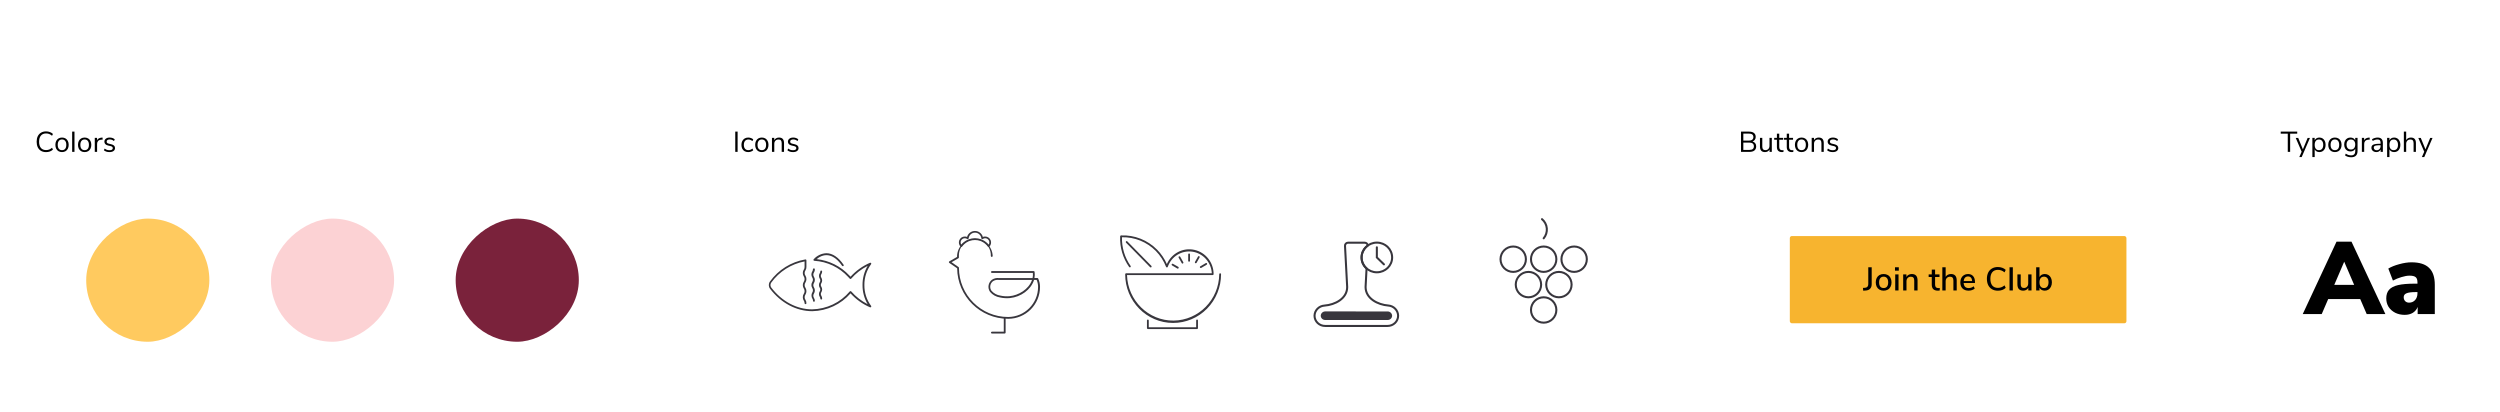 <svg width="2436" height="401" viewBox="0 0 2436 401" fill="none" xmlns="http://www.w3.org/2000/svg">
<path d="M44.864 148.224C42.997 148.224 41.373 147.823 39.992 147.02C38.611 146.199 37.547 145.032 36.8 143.52C36.072 141.989 35.708 140.188 35.708 138.116C35.708 136.044 36.072 134.252 36.8 132.74C37.547 131.228 38.611 130.071 39.992 129.268C41.373 128.447 42.997 128.036 44.864 128.036C46.227 128.036 47.477 128.251 48.616 128.68C49.755 129.091 50.744 129.707 51.584 130.528L50.716 132.292C49.764 131.489 48.831 130.911 47.916 130.556C47.001 130.201 45.993 130.024 44.892 130.024C42.727 130.024 41.047 130.733 39.852 132.152C38.676 133.552 38.088 135.54 38.088 138.116C38.088 140.711 38.676 142.717 39.852 144.136C41.047 145.536 42.727 146.236 44.892 146.236C45.993 146.236 47.001 146.059 47.916 145.704C48.831 145.349 49.764 144.771 50.716 143.968L51.584 145.732C50.744 146.553 49.755 147.179 48.616 147.608C47.477 148.019 46.227 148.224 44.864 148.224ZM60.432 148.196C59.144 148.196 58.005 147.907 57.016 147.328C56.045 146.749 55.289 145.928 54.748 144.864C54.225 143.781 53.964 142.531 53.964 141.112C53.964 139.693 54.225 138.452 54.748 137.388C55.289 136.305 56.045 135.475 57.016 134.896C58.005 134.317 59.144 134.028 60.432 134.028C61.72 134.028 62.858 134.317 63.848 134.896C64.837 135.475 65.593 136.305 66.116 137.388C66.657 138.452 66.928 139.693 66.928 141.112C66.928 142.531 66.657 143.781 66.116 144.864C65.593 145.928 64.837 146.749 63.848 147.328C62.858 147.907 61.72 148.196 60.432 148.196ZM60.432 146.32C61.776 146.32 62.802 145.881 63.512 145.004C64.24 144.108 64.604 142.811 64.604 141.112C64.604 139.451 64.24 138.172 63.512 137.276C62.784 136.361 61.757 135.904 60.432 135.904C59.106 135.904 58.08 136.361 57.352 137.276C56.624 138.172 56.26 139.451 56.26 141.112C56.26 142.792 56.614 144.08 57.324 144.976C58.052 145.872 59.088 146.32 60.432 146.32ZM70.307 148V128.26H72.575V148H70.307ZM82.471 148.196C81.183 148.196 80.044 147.907 79.055 147.328C78.084 146.749 77.328 145.928 76.787 144.864C76.264 143.781 76.003 142.531 76.003 141.112C76.003 139.693 76.264 138.452 76.787 137.388C77.328 136.305 78.084 135.475 79.055 134.896C80.044 134.317 81.183 134.028 82.471 134.028C83.759 134.028 84.897 134.317 85.887 134.896C86.876 135.475 87.632 136.305 88.155 137.388C88.696 138.452 88.967 139.693 88.967 141.112C88.967 142.531 88.696 143.781 88.155 144.864C87.632 145.928 86.876 146.749 85.887 147.328C84.897 147.907 83.759 148.196 82.471 148.196ZM82.471 146.32C83.815 146.32 84.841 145.881 85.551 145.004C86.279 144.108 86.643 142.811 86.643 141.112C86.643 139.451 86.279 138.172 85.551 137.276C84.823 136.361 83.796 135.904 82.471 135.904C81.145 135.904 80.119 136.361 79.391 137.276C78.663 138.172 78.299 139.451 78.299 141.112C78.299 142.792 78.653 144.08 79.363 144.976C80.091 145.872 81.127 146.32 82.471 146.32ZM100.074 135.988L98.59 136.128C97.19 136.259 96.173 136.697 95.538 137.444C94.922 138.191 94.614 139.115 94.614 140.216V148H92.346V134.364H94.558V136.744C95.323 135.157 96.826 134.271 99.066 134.084L99.878 134.028L100.074 135.988ZM106.7 148.196C104.404 148.196 102.584 147.608 101.24 146.432L101.996 144.752C102.724 145.331 103.462 145.751 104.208 146.012C104.974 146.255 105.832 146.376 106.784 146.376C107.792 146.376 108.558 146.208 109.08 145.872C109.622 145.517 109.892 145.013 109.892 144.36C109.892 143.819 109.715 143.389 109.36 143.072C109.006 142.755 108.418 142.503 107.596 142.316L105.3 141.784C104.143 141.523 103.256 141.075 102.64 140.44C102.024 139.805 101.716 139.021 101.716 138.088C101.716 136.875 102.192 135.895 103.144 135.148C104.096 134.401 105.366 134.028 106.952 134.028C107.904 134.028 108.81 134.187 109.668 134.504C110.527 134.803 111.246 135.241 111.824 135.82L111.068 137.472C109.818 136.408 108.446 135.876 106.952 135.876C106 135.876 105.254 136.063 104.712 136.436C104.19 136.791 103.928 137.295 103.928 137.948C103.928 138.489 104.087 138.928 104.404 139.264C104.74 139.581 105.272 139.824 106 139.992L108.324 140.552C109.594 140.851 110.536 141.308 111.152 141.924C111.768 142.521 112.076 143.305 112.076 144.276C112.076 145.471 111.591 146.423 110.62 147.132C109.668 147.841 108.362 148.196 106.7 148.196Z" fill="black"/>
<path d="M716.436 148V128.26H718.732V148H716.436ZM729.032 148.196C727.688 148.196 726.521 147.907 725.532 147.328C724.543 146.749 723.777 145.937 723.236 144.892C722.713 143.828 722.452 142.587 722.452 141.168C722.452 139.749 722.723 138.508 723.264 137.444C723.824 136.361 724.599 135.521 725.588 134.924C726.596 134.327 727.772 134.028 729.116 134.028C730.031 134.028 730.927 134.196 731.804 134.532C732.681 134.849 733.391 135.279 733.932 135.82L733.176 137.5C731.888 136.455 730.581 135.932 729.256 135.932C727.856 135.932 726.764 136.389 725.98 137.304C725.196 138.219 724.804 139.507 724.804 141.168C724.804 142.811 725.196 144.08 725.98 144.976C726.764 145.872 727.856 146.32 729.256 146.32C730.581 146.32 731.888 145.797 733.176 144.752L733.932 146.432C733.353 146.973 732.625 147.403 731.748 147.72C730.871 148.037 729.965 148.196 729.032 148.196ZM742.319 148.196C741.031 148.196 739.892 147.907 738.903 147.328C737.932 146.749 737.176 145.928 736.635 144.864C736.112 143.781 735.851 142.531 735.851 141.112C735.851 139.693 736.112 138.452 736.635 137.388C737.176 136.305 737.932 135.475 738.903 134.896C739.892 134.317 741.031 134.028 742.319 134.028C743.607 134.028 744.745 134.317 745.735 134.896C746.724 135.475 747.48 136.305 748.003 137.388C748.544 138.452 748.815 139.693 748.815 141.112C748.815 142.531 748.544 143.781 748.003 144.864C747.48 145.928 746.724 146.749 745.735 147.328C744.745 147.907 743.607 148.196 742.319 148.196ZM742.319 146.32C743.663 146.32 744.689 145.881 745.399 145.004C746.127 144.108 746.491 142.811 746.491 141.112C746.491 139.451 746.127 138.172 745.399 137.276C744.671 136.361 743.644 135.904 742.319 135.904C740.993 135.904 739.967 136.361 739.239 137.276C738.511 138.172 738.147 139.451 738.147 141.112C738.147 142.792 738.501 144.08 739.211 144.976C739.939 145.872 740.975 146.32 742.319 146.32ZM759.054 134.028C762.32 134.028 763.954 135.829 763.954 139.432V148H761.686V139.572C761.686 138.303 761.434 137.379 760.93 136.8C760.444 136.221 759.66 135.932 758.578 135.932C757.327 135.932 756.328 136.315 755.582 137.08C754.835 137.845 754.462 138.881 754.462 140.188V148H752.194V134.364H754.434V136.604C754.882 135.764 755.507 135.129 756.31 134.7C757.112 134.252 758.027 134.028 759.054 134.028ZM772.728 148.196C770.432 148.196 768.612 147.608 767.268 146.432L768.024 144.752C768.752 145.331 769.489 145.751 770.236 146.012C771.001 146.255 771.86 146.376 772.812 146.376C773.82 146.376 774.585 146.208 775.108 145.872C775.649 145.517 775.92 145.013 775.92 144.36C775.92 143.819 775.742 143.389 775.388 143.072C775.033 142.755 774.445 142.503 773.624 142.316L771.328 141.784C770.17 141.523 769.284 141.075 768.668 140.44C768.052 139.805 767.744 139.021 767.744 138.088C767.744 136.875 768.22 135.895 769.172 135.148C770.124 134.401 771.393 134.028 772.98 134.028C773.932 134.028 774.837 134.187 775.696 134.504C776.554 134.803 777.273 135.241 777.852 135.82L777.096 137.472C775.845 136.408 774.473 135.876 772.98 135.876C772.028 135.876 771.281 136.063 770.74 136.436C770.217 136.791 769.956 137.295 769.956 137.948C769.956 138.489 770.114 138.928 770.432 139.264C770.768 139.581 771.3 139.824 772.028 139.992L774.352 140.552C775.621 140.851 776.564 141.308 777.18 141.924C777.796 142.521 778.104 143.305 778.104 144.276C778.104 145.471 777.618 146.423 776.648 147.132C775.696 147.841 774.389 148.196 772.728 148.196Z" fill="black"/>
<path d="M1707.64 137.864C1708.77 138.163 1709.65 138.723 1710.27 139.544C1710.9 140.365 1711.22 141.392 1711.22 142.624C1711.22 144.36 1710.65 145.695 1709.51 146.628C1708.37 147.543 1706.76 148 1704.67 148H1696.44V128.26H1704.36C1706.39 128.26 1707.97 128.708 1709.09 129.604C1710.21 130.5 1710.77 131.769 1710.77 133.412C1710.77 134.476 1710.49 135.391 1709.93 136.156C1709.39 136.921 1708.63 137.491 1707.64 137.864ZM1698.7 137.024H1704.02C1705.5 137.024 1706.61 136.725 1707.36 136.128C1708.12 135.531 1708.5 134.663 1708.5 133.524C1708.5 131.284 1707.01 130.164 1704.02 130.164H1698.7V137.024ZM1704.44 146.096C1705.99 146.096 1707.13 145.816 1707.86 145.256C1708.61 144.677 1708.98 143.781 1708.98 142.568C1708.98 140.141 1707.47 138.928 1704.44 138.928H1698.7V146.096H1704.44ZM1726.45 134.364V148H1724.24V145.676C1723.81 146.497 1723.2 147.123 1722.42 147.552C1721.65 147.981 1720.78 148.196 1719.81 148.196C1718.19 148.196 1716.96 147.748 1716.14 146.852C1715.32 145.937 1714.91 144.593 1714.91 142.82V134.364H1717.18V142.764C1717.18 143.977 1717.42 144.873 1717.91 145.452C1718.39 146.012 1719.16 146.292 1720.2 146.292C1721.4 146.292 1722.36 145.909 1723.09 145.144C1723.82 144.36 1724.18 143.333 1724.18 142.064V134.364H1726.45ZM1736.65 146.376C1737.07 146.376 1737.48 146.348 1737.89 146.292L1737.77 148.084C1737.35 148.159 1736.88 148.196 1736.37 148.196C1734.73 148.196 1733.49 147.767 1732.65 146.908C1731.83 146.049 1731.42 144.855 1731.42 143.324V136.156H1728.76V134.364H1731.42V130.22H1733.69V134.364H1737.55V136.156H1733.69V143.156C1733.69 145.303 1734.68 146.376 1736.65 146.376ZM1746.25 146.376C1746.66 146.376 1747.07 146.348 1747.48 146.292L1747.37 148.084C1746.94 148.159 1746.48 148.196 1745.97 148.196C1744.33 148.196 1743.09 147.767 1742.25 146.908C1741.43 146.049 1741.02 144.855 1741.02 143.324V136.156H1738.36V134.364H1741.02V130.22H1743.28V134.364H1747.15V136.156H1743.28V143.156C1743.28 145.303 1744.27 146.376 1746.25 146.376ZM1755.43 148.196C1754.14 148.196 1753.01 147.907 1752.02 147.328C1751.05 146.749 1750.29 145.928 1749.75 144.864C1749.23 143.781 1748.96 142.531 1748.96 141.112C1748.96 139.693 1749.23 138.452 1749.75 137.388C1750.29 136.305 1751.05 135.475 1752.02 134.896C1753.01 134.317 1754.14 134.028 1755.43 134.028C1756.72 134.028 1757.86 134.317 1758.85 134.896C1759.84 135.475 1760.59 136.305 1761.12 137.388C1761.66 138.452 1761.93 139.693 1761.93 141.112C1761.93 142.531 1761.66 143.781 1761.12 144.864C1760.59 145.928 1759.84 146.749 1758.85 147.328C1757.86 147.907 1756.72 148.196 1755.43 148.196ZM1755.43 146.32C1756.78 146.32 1757.8 145.881 1758.51 145.004C1759.24 144.108 1759.6 142.811 1759.6 141.112C1759.6 139.451 1759.24 138.172 1758.51 137.276C1757.78 136.361 1756.76 135.904 1755.43 135.904C1754.11 135.904 1753.08 136.361 1752.35 137.276C1751.62 138.172 1751.26 139.451 1751.26 141.112C1751.26 142.792 1751.61 144.08 1752.32 144.976C1753.05 145.872 1754.09 146.32 1755.43 146.32ZM1772.17 134.028C1775.43 134.028 1777.07 135.829 1777.07 139.432V148H1774.8V139.572C1774.8 138.303 1774.55 137.379 1774.04 136.8C1773.56 136.221 1772.77 135.932 1771.69 135.932C1770.44 135.932 1769.44 136.315 1768.7 137.08C1767.95 137.845 1767.58 138.881 1767.58 140.188V148H1765.31V134.364H1767.55V136.604C1768 135.764 1768.62 135.129 1769.42 134.7C1770.23 134.252 1771.14 134.028 1772.17 134.028ZM1785.84 148.196C1783.55 148.196 1781.73 147.608 1780.38 146.432L1781.14 144.752C1781.87 145.331 1782.6 145.751 1783.35 146.012C1784.11 146.255 1784.97 146.376 1785.93 146.376C1786.93 146.376 1787.7 146.208 1788.22 145.872C1788.76 145.517 1789.03 145.013 1789.03 144.36C1789.03 143.819 1788.86 143.389 1788.5 143.072C1788.15 142.755 1787.56 142.503 1786.74 142.316L1784.44 141.784C1783.28 141.523 1782.4 141.075 1781.78 140.44C1781.17 139.805 1780.86 139.021 1780.86 138.088C1780.86 136.875 1781.33 135.895 1782.29 135.148C1783.24 134.401 1784.51 134.028 1786.09 134.028C1787.05 134.028 1787.95 134.187 1788.81 134.504C1789.67 134.803 1790.39 135.241 1790.97 135.82L1790.21 137.472C1788.96 136.408 1787.59 135.876 1786.09 135.876C1785.14 135.876 1784.39 136.063 1783.85 136.436C1783.33 136.791 1783.07 137.295 1783.07 137.948C1783.07 138.489 1783.23 138.928 1783.55 139.264C1783.88 139.581 1784.41 139.824 1785.14 139.992L1787.47 140.552C1788.73 140.851 1789.68 141.308 1790.29 141.924C1790.91 142.521 1791.22 143.305 1791.22 144.276C1791.22 145.471 1790.73 146.423 1789.76 147.132C1788.81 147.841 1787.5 148.196 1785.84 148.196Z" fill="black"/>
<path d="M2229.2 148V130.22H2222.34V128.26H2238.41V130.22H2231.52V148H2229.2ZM2248.56 134.392H2250.82L2242.76 153.04H2240.44L2242.73 147.832L2236.96 134.392H2239.37L2243.94 145.536L2248.56 134.392ZM2260.03 134.028C2261.22 134.028 2262.28 134.327 2263.19 134.924C2264.11 135.521 2264.81 136.361 2265.32 137.444C2265.82 138.508 2266.07 139.749 2266.07 141.168C2266.07 142.587 2265.82 143.828 2265.32 144.892C2264.81 145.937 2264.11 146.749 2263.19 147.328C2262.29 147.907 2261.24 148.196 2260.03 148.196C2258.96 148.196 2258.03 147.963 2257.23 147.496C2256.44 147.029 2255.85 146.367 2255.43 145.508V153.04H2253.17V134.364H2255.43V136.716C2255.85 135.857 2256.44 135.195 2257.23 134.728C2258.03 134.261 2258.96 134.028 2260.03 134.028ZM2259.58 146.32C2260.9 146.32 2261.93 145.872 2262.66 144.976C2263.39 144.08 2263.75 142.811 2263.75 141.168C2263.75 139.525 2263.39 138.247 2262.66 137.332C2261.93 136.399 2260.9 135.932 2259.58 135.932C2258.25 135.932 2257.23 136.38 2256.5 137.276C2255.79 138.172 2255.43 139.451 2255.43 141.112C2255.43 142.773 2255.79 144.061 2256.5 144.976C2257.23 145.872 2258.25 146.32 2259.58 146.32ZM2275.12 148.196C2273.83 148.196 2272.69 147.907 2271.7 147.328C2270.73 146.749 2269.98 145.928 2269.44 144.864C2268.91 143.781 2268.65 142.531 2268.65 141.112C2268.65 139.693 2268.91 138.452 2269.44 137.388C2269.98 136.305 2270.73 135.475 2271.7 134.896C2272.69 134.317 2273.83 134.028 2275.12 134.028C2276.41 134.028 2277.55 134.317 2278.54 134.896C2279.52 135.475 2280.28 136.305 2280.8 137.388C2281.34 138.452 2281.62 139.693 2281.62 141.112C2281.62 142.531 2281.34 143.781 2280.8 144.864C2280.28 145.928 2279.52 146.749 2278.54 147.328C2277.55 147.907 2276.41 148.196 2275.12 148.196ZM2275.12 146.32C2276.46 146.32 2277.49 145.881 2278.2 145.004C2278.93 144.108 2279.29 142.811 2279.29 141.112C2279.29 139.451 2278.93 138.172 2278.2 137.276C2277.47 136.361 2276.44 135.904 2275.12 135.904C2273.79 135.904 2272.77 136.361 2272.04 137.276C2271.31 138.172 2270.95 139.451 2270.95 141.112C2270.95 142.792 2271.3 144.08 2272.01 144.976C2272.74 145.872 2273.78 146.32 2275.12 146.32ZM2297.2 134.364V147.076C2297.2 149.111 2296.68 150.641 2295.63 151.668C2294.59 152.713 2293.04 153.236 2290.99 153.236C2288.6 153.236 2286.59 152.62 2284.97 151.388L2285.72 149.708C2286.64 150.305 2287.5 150.735 2288.3 150.996C2289.1 151.257 2290 151.388 2290.99 151.388C2292.29 151.388 2293.28 151.033 2293.95 150.324C2294.63 149.633 2294.96 148.616 2294.96 147.272V144.864C2294.57 145.741 2293.96 146.413 2293.14 146.88C2292.34 147.347 2291.39 147.58 2290.29 147.58C2289.09 147.58 2288.03 147.3 2287.09 146.74C2286.18 146.18 2285.46 145.387 2284.94 144.36C2284.43 143.333 2284.18 142.148 2284.18 140.804C2284.18 139.46 2284.43 138.275 2284.94 137.248C2285.46 136.221 2286.18 135.428 2287.09 134.868C2288.03 134.308 2289.09 134.028 2290.29 134.028C2291.37 134.028 2292.31 134.261 2293.11 134.728C2293.92 135.195 2294.52 135.857 2294.93 136.716V134.364H2297.2ZM2290.73 145.704C2292.04 145.704 2293.07 145.275 2293.81 144.416C2294.56 143.539 2294.93 142.335 2294.93 140.804C2294.93 139.292 2294.56 138.107 2293.81 137.248C2293.09 136.371 2292.06 135.932 2290.73 135.932C2289.41 135.932 2288.36 136.371 2287.6 137.248C2286.85 138.107 2286.48 139.292 2286.48 140.804C2286.48 142.335 2286.85 143.539 2287.6 144.416C2288.36 145.275 2289.41 145.704 2290.73 145.704ZM2309.13 135.988L2307.64 136.128C2306.24 136.259 2305.23 136.697 2304.59 137.444C2303.98 138.191 2303.67 139.115 2303.67 140.216V148H2301.4V134.364H2303.61V136.744C2304.38 135.157 2305.88 134.271 2308.12 134.084L2308.93 134.028L2309.13 135.988ZM2316.71 134.028C2318.44 134.028 2319.73 134.476 2320.57 135.372C2321.43 136.249 2321.86 137.593 2321.86 139.404V148H2319.65V145.676C2319.29 146.479 2318.75 147.104 2318.02 147.552C2317.29 147.981 2316.45 148.196 2315.5 148.196C2314.63 148.196 2313.81 148.019 2313.07 147.664C2312.34 147.309 2311.76 146.815 2311.33 146.18C2310.9 145.545 2310.69 144.845 2310.69 144.08C2310.69 143.053 2310.95 142.26 2311.47 141.7C2311.99 141.121 2312.85 140.711 2314.05 140.468C2315.24 140.207 2316.9 140.076 2319.03 140.076H2319.65V139.152C2319.65 138.013 2319.41 137.192 2318.95 136.688C2318.48 136.165 2317.72 135.904 2316.68 135.904C2315.11 135.904 2313.55 136.389 2312 137.36L2311.25 135.708C2311.96 135.204 2312.81 134.803 2313.79 134.504C2314.8 134.187 2315.77 134.028 2316.71 134.028ZM2315.81 146.404C2316.93 146.404 2317.85 146.031 2318.55 145.284C2319.28 144.519 2319.65 143.539 2319.65 142.344V141.532H2319.14C2317.5 141.532 2316.25 141.607 2315.39 141.756C2314.53 141.887 2313.92 142.12 2313.54 142.456C2313.19 142.773 2313.01 143.249 2313.01 143.884C2313.01 144.612 2313.27 145.219 2313.79 145.704C2314.34 146.171 2315.01 146.404 2315.81 146.404ZM2332.87 134.028C2334.06 134.028 2335.12 134.327 2336.03 134.924C2336.95 135.521 2337.66 136.361 2338.16 137.444C2338.67 138.508 2338.92 139.749 2338.92 141.168C2338.92 142.587 2338.67 143.828 2338.16 144.892C2337.66 145.937 2336.95 146.749 2336.03 147.328C2335.14 147.907 2334.08 148.196 2332.87 148.196C2331.81 148.196 2330.87 147.963 2330.07 147.496C2329.29 147.029 2328.69 146.367 2328.28 145.508V153.04H2326.01V134.364H2328.28V136.716C2328.69 135.857 2329.29 135.195 2330.07 134.728C2330.87 134.261 2331.81 134.028 2332.87 134.028ZM2332.42 146.32C2333.75 146.32 2334.77 145.872 2335.5 144.976C2336.23 144.08 2336.59 142.811 2336.59 141.168C2336.59 139.525 2336.23 138.247 2335.5 137.332C2334.77 136.399 2333.75 135.932 2332.42 135.932C2331.1 135.932 2330.07 136.38 2329.34 137.276C2328.63 138.172 2328.28 139.451 2328.28 141.112C2328.28 142.773 2328.63 144.061 2329.34 144.976C2330.07 145.872 2331.1 146.32 2332.42 146.32ZM2349.17 134.028C2352.43 134.028 2354.07 135.829 2354.07 139.432V148H2351.8V139.572C2351.8 138.303 2351.55 137.379 2351.04 136.8C2350.56 136.221 2349.77 135.932 2348.69 135.932C2347.44 135.932 2346.44 136.315 2345.7 137.08C2344.95 137.845 2344.58 138.881 2344.58 140.188V148H2342.31V128.26H2344.58V136.548C2345.02 135.727 2345.64 135.101 2346.42 134.672C2347.23 134.243 2348.14 134.028 2349.17 134.028ZM2367.99 134.392H2370.26L2362.2 153.04H2359.87L2362.17 147.832L2356.4 134.392H2358.81L2363.37 145.536L2367.99 134.392Z" fill="black"/>
<g filter="url(#filter0_d)">
<rect x="24" y="173" width="600" height="200" fill="white"/>
</g>
<g filter="url(#filter1_d)">
<rect x="704" y="173" width="900" height="200" fill="white"/>
</g>
<g filter="url(#filter2_d)">
<rect x="2212" y="173" width="200" height="200" fill="white"/>
</g>
<g filter="url(#filter3_d)">
<rect x="1684" y="173" width="448" height="200" fill="white"/>
</g>
<rect x="264" y="333" width="120" height="120" rx="60" transform="rotate(-90 264 333)" fill="#FCD2D4"/>
<rect x="84" y="333" width="120" height="120" rx="60" transform="rotate(-90 84 333)" fill="#FFCA5F"/>
<rect x="444" y="333" width="120" height="120" rx="60" transform="rotate(-90 444 333)" fill="#7A223B"/>
<path d="M2306.1 306L2299.8 291.4H2268.6L2262.3 306H2243.8L2276.7 235.5H2291.3L2324.3 306H2306.1ZM2274.5 277.6H2293.9L2284.2 255L2274.5 277.6ZM2349.77 255.6C2357.51 255.6 2363.21 257.4 2366.87 261C2370.61 264.533 2372.47 270.067 2372.47 277.6V306H2355.77V299.1C2354.84 301.5 2353.27 303.4 2351.07 304.8C2348.87 306.133 2346.24 306.8 2343.17 306.8C2339.77 306.8 2336.71 306.133 2333.97 304.8C2331.24 303.4 2329.07 301.5 2327.47 299.1C2325.94 296.633 2325.17 293.867 2325.17 290.8C2325.17 287.267 2326.07 284.467 2327.87 282.4C2329.74 280.267 2332.67 278.733 2336.67 277.8C2340.67 276.867 2346.07 276.4 2352.87 276.4H2355.57V275.2C2355.57 272.733 2355.01 271.033 2353.87 270.1C2352.74 269.1 2350.74 268.6 2347.87 268.6C2345.61 268.6 2342.97 269.067 2339.97 270C2337.04 270.867 2334.27 272 2331.67 273.4L2327.17 261.7C2330.04 259.967 2333.61 258.533 2337.87 257.4C2342.21 256.2 2346.17 255.6 2349.77 255.6ZM2347.37 294.9C2349.77 294.9 2351.74 294.067 2353.27 292.4C2354.81 290.667 2355.57 288.467 2355.57 285.8V284.6H2353.97C2349.71 284.6 2346.67 285 2344.87 285.8C2343.07 286.533 2342.17 287.8 2342.17 289.6C2342.17 291.133 2342.64 292.4 2343.57 293.4C2344.57 294.4 2345.84 294.9 2347.37 294.9Z" fill="black"/>
<path fill-rule="evenodd" clip-rule="evenodd" d="M1504.16 314.409C1510.99 314.409 1516.52 308.872 1516.52 302.042C1516.52 295.212 1510.99 289.676 1504.16 289.676C1497.33 289.676 1491.79 295.212 1491.79 302.042C1491.79 308.872 1497.33 314.409 1504.16 314.409Z" stroke="#38363D" stroke-width="2" stroke-linecap="round" stroke-linejoin="round"/>
<path fill-rule="evenodd" clip-rule="evenodd" d="M1519 289.675C1525.83 289.675 1531.36 284.139 1531.36 277.309C1531.36 270.479 1525.83 264.942 1519 264.942C1512.17 264.942 1506.63 270.479 1506.63 277.309C1506.63 284.139 1512.17 289.675 1519 289.675Z" stroke="#38363D" stroke-width="2" stroke-linecap="round" stroke-linejoin="round"/>
<path fill-rule="evenodd" clip-rule="evenodd" d="M1504.16 264.942C1510.99 264.942 1516.52 259.405 1516.52 252.575C1516.52 245.745 1510.99 240.209 1504.16 240.209C1497.33 240.209 1491.79 245.745 1491.79 252.575C1491.79 259.405 1497.33 264.942 1504.16 264.942Z" stroke="#38363D" stroke-width="2" stroke-linecap="round" stroke-linejoin="round"/>
<path fill-rule="evenodd" clip-rule="evenodd" d="M1533.84 264.942C1540.67 264.942 1546.2 259.405 1546.2 252.575C1546.2 245.745 1540.67 240.209 1533.84 240.209C1527.01 240.209 1521.47 245.745 1521.47 252.575C1521.47 259.405 1527.01 264.942 1533.84 264.942Z" stroke="#38363D" stroke-width="2" stroke-linecap="round" stroke-linejoin="round"/>
<path fill-rule="evenodd" clip-rule="evenodd" d="M1474.48 264.942C1481.31 264.942 1486.84 259.405 1486.84 252.575C1486.84 245.745 1481.31 240.209 1474.48 240.209C1467.65 240.209 1462.11 245.745 1462.11 252.575C1462.11 259.405 1467.65 264.942 1474.48 264.942Z" stroke="#38363D" stroke-width="2" stroke-linecap="round" stroke-linejoin="round"/>
<path d="M1504.16 232.2C1506.42 229.511 1507.52 226.034 1507.21 222.535C1506.91 219.036 1505.22 215.802 1502.53 213.544" stroke="#38363D" stroke-width="2" stroke-linecap="round" stroke-linejoin="round"/>
<path fill-rule="evenodd" clip-rule="evenodd" d="M1489.32 289.675C1496.15 289.675 1501.68 284.139 1501.68 277.309C1501.68 270.479 1496.15 264.942 1489.32 264.942C1482.49 264.942 1476.95 270.479 1476.95 277.309C1476.95 284.139 1482.49 289.675 1489.32 289.675Z" stroke="#38363D" stroke-width="2" stroke-linecap="round" stroke-linejoin="round"/>
<path fill-rule="evenodd" clip-rule="evenodd" d="M932.65 261.425C932.938 288.676 955.097 310.624 982.35 310.65C990.592 310.643 998.493 307.363 1004.32 301.531C1010.14 295.698 1013.41 287.792 1013.4 279.55C1013.4 276.745 1012.8 273.972 1011.62 271.425C1011.49 271.107 1011.17 270.901 1010.82 270.9H1007.97C1008.35 268.93 1008.4 266.911 1008.12 264.925C1008.06 264.487 1007.69 264.158 1007.25 264.15H966.5C966.003 264.15 965.6 264.553 965.6 265.05C965.6 265.547 966.003 265.95 966.5 265.95H1006.42C1006.58 267.621 1006.49 269.306 1006.15 270.95H973.375C970.955 270.635 968.504 271.232 966.5 272.625C964.849 273.912 963.713 275.748 963.3 277.8C962.842 280.11 963.358 282.507 964.725 284.425C967.199 287.355 970.657 289.284 974.45 289.85C977.599 290.547 980.838 290.75 984.05 290.45C994.9 289.35 1004.55 282.175 1007.52 272.95V272.75H1010.12C1011.04 274.918 1011.51 277.247 1011.5 279.6C1011.49 295.714 998.464 308.792 982.35 308.875C955.878 308.875 934.414 287.422 934.4 260.95C934.401 260.655 934.25 260.381 934 260.225L927.2 255.5L933.9 251.625C934.185 251.461 934.357 251.154 934.35 250.825V249.45C934.121 243.741 937.036 238.365 941.946 235.443C946.855 232.52 952.97 232.52 957.879 235.443C962.789 238.365 965.704 243.741 965.475 249.45C965.475 249.947 965.878 250.35 966.375 250.35C966.872 250.35 967.275 249.947 967.275 249.45C966.921 240.117 959.252 232.734 949.912 232.734C940.573 232.734 932.904 240.117 932.55 249.45V250.35L925.05 254.65C924.773 254.798 924.6 255.086 924.6 255.4C924.58 255.706 924.723 256 924.975 256.175L932.65 261.425ZM967.5 274.05C969.126 272.987 971.069 272.519 973 272.725L973.1 272.75H1005.6C1002.4 282.1 992.275 287.775 983.8 288.6C980.78 288.884 977.734 288.69 974.775 288.025C971.412 287.554 968.331 285.885 966.1 283.325C965.022 281.812 964.624 279.919 965 278.1C965.331 276.498 966.216 275.064 967.5 274.05Z" fill="#38363D"/>
<path fill-rule="evenodd" clip-rule="evenodd" d="M936.075 240.45C936.247 240.605 936.469 240.694 936.7 240.7H936.775C937.033 240.667 937.267 240.532 937.425 240.325C938.973 238.171 941.047 236.45 943.45 235.325C943.898 235.116 944.357 234.932 944.825 234.775C948.19 233.588 951.86 233.588 955.225 234.775C955.675 234.925 956.125 235.125 956.575 235.325L956.575 235.325C958.973 236.457 961.045 238.177 962.6 240.325C962.754 240.536 962.99 240.673 963.25 240.7C963.506 240.705 963.755 240.616 963.95 240.45C965.647 238.799 966.176 236.284 965.287 234.089C964.398 231.893 962.268 230.455 959.9 230.45C959.145 230.441 958.397 230.585 957.7 230.875C956.728 227.427 953.582 225.045 950 225.045C946.417 225.045 943.272 227.427 942.3 230.875C941.604 230.581 940.855 230.436 940.1 230.45C937.736 230.465 935.616 231.907 934.733 234.1C933.85 236.293 934.381 238.802 936.075 240.45ZM955.8 233.1C953.937 232.442 951.976 232.104 950 232.1C948.032 232.106 946.08 232.445 944.225 233.1C943.705 233.278 943.195 233.487 942.7 233.725C940.377 234.807 938.32 236.386 936.675 238.35C936.269 237.715 936.053 236.978 936.05 236.225C936.05 235.144 936.479 234.108 937.243 233.344C938.008 232.579 939.044 232.15 940.125 232.15C940.959 232.153 941.771 232.415 942.45 232.9C942.731 233.051 943.069 233.051 943.35 232.9C943.628 232.766 943.824 232.505 943.875 232.2C944.222 229.059 946.877 226.681 950.037 226.681C953.198 226.681 955.853 229.059 956.2 232.2C956.251 232.505 956.446 232.766 956.725 232.9C956.997 233.051 957.328 233.051 957.6 232.9C958.282 232.423 959.092 232.161 959.925 232.15C962.175 232.15 964 233.975 964 236.225C963.992 236.981 963.767 237.719 963.35 238.35C961.706 236.395 959.659 234.817 957.35 233.725C956.85 233.5 956.325 233.275 955.8 233.1Z" fill="#38363D"/>
<path d="M979 325H966.5C966.003 325 965.6 324.597 965.6 324.1C965.6 323.603 966.003 323.2 966.5 323.2H978.075V309.775C978.075 309.278 978.478 308.875 978.975 308.875C979.472 308.875 979.875 309.278 979.875 309.775V324.1C979.875 324.587 979.487 324.986 979 325V325Z" fill="#38363D"/>
<path d="M1143.04 314.675C1117.26 314.675 1096.37 293.409 1096.37 267.175C1096.37 266.678 1096.76 266.275 1097.25 266.275H1180.79C1180.21 255.569 1172.29 246.766 1161.86 245.241C1151.43 243.716 1141.39 249.893 1137.88 260C1137.76 260.356 1137.44 260.598 1137.07 260.6C1136.7 260.593 1136.37 260.382 1136.21 260.05C1133.97 254.238 1130.57 248.961 1126.24 244.55C1117.48 235.715 1105.57 230.887 1093.25 231.175C1092.98 241.209 1095.96 251.054 1101.72 259.2C1101.95 259.599 1101.84 260.108 1101.48 260.378C1101.11 260.649 1100.6 260.593 1100.3 260.25C1094.12 251.556 1091.01 240.995 1091.46 230.275C1091.48 229.811 1091.84 229.437 1092.29 229.4C1105.41 228.808 1118.18 233.841 1127.49 243.275C1131.47 247.327 1134.7 252.089 1136.99 257.325C1141.55 246.856 1152.68 241.063 1163.69 243.436C1174.69 245.809 1182.56 255.7 1182.55 267.15C1182.55 267.647 1182.16 268.05 1181.67 268.05H1098.16C1098.92 292.927 1119.08 312.623 1143.53 312.378C1167.98 312.133 1187.75 292.038 1188.03 267.15C1188.03 266.653 1188.43 266.25 1188.92 266.25C1189.4 266.25 1189.8 266.653 1189.8 267.15C1189.81 279.77 1184.88 291.873 1176.11 300.789C1167.33 309.706 1155.43 314.702 1143.04 314.675V314.675Z" fill="#38363D"/>
<path d="M1121.27 260.625C1121.04 260.619 1120.82 260.52 1120.66 260.35L1097.18 236.45C1096.83 236.098 1096.83 235.527 1097.18 235.175C1097.52 234.823 1098.09 234.823 1098.43 235.175L1121.91 259.075C1122.08 259.244 1122.17 259.473 1122.17 259.712C1122.17 259.952 1122.08 260.181 1121.91 260.35C1121.74 260.522 1121.51 260.62 1121.27 260.625Z" fill="#38363D"/>
<path d="M1166.42 320.625H1118.47C1117.99 320.625 1117.6 320.237 1117.59 319.75V312.25C1117.59 311.753 1117.99 311.35 1118.47 311.35C1118.96 311.35 1119.36 311.753 1119.36 312.25V318.9H1165.53V312.2C1165.53 311.703 1165.93 311.3 1166.42 311.3C1166.91 311.3 1167.3 311.703 1167.3 312.2V319.7C1167.31 319.943 1167.22 320.178 1167.05 320.353C1166.89 320.527 1166.66 320.625 1166.42 320.625V320.625Z" fill="#38363D"/>
<path d="M1158.66 255C1158.4 255.002 1158.16 254.893 1157.99 254.702C1157.82 254.511 1157.74 254.255 1157.77 254V247.85C1157.77 247.353 1158.17 246.95 1158.66 246.95C1159.14 246.95 1159.54 247.353 1159.54 247.85V254C1159.57 254.255 1159.49 254.511 1159.32 254.702C1159.15 254.893 1158.91 255.002 1158.66 255V255Z" fill="#38363D"/>
<path d="M1165.14 256.475C1164.99 256.51 1164.84 256.51 1164.7 256.475C1164.28 256.216 1164.13 255.661 1164.38 255.225L1167.4 249.9C1167.66 249.521 1168.17 249.41 1168.56 249.644C1168.96 249.877 1169.11 250.378 1168.92 250.8L1165.9 256.125C1165.72 256.364 1165.44 256.496 1165.14 256.475V256.475Z" fill="#38363D"/>
<path d="M1170.05 261.15C1169.73 261.158 1169.43 260.985 1169.27 260.7C1169.15 260.493 1169.11 260.244 1169.18 260.012C1169.24 259.78 1169.4 259.586 1169.61 259.475L1174.84 256.4C1175.12 256.202 1175.48 256.179 1175.77 256.339C1176.07 256.5 1176.25 256.818 1176.24 257.159C1176.23 257.5 1176.03 257.807 1175.73 257.95L1170.49 261.05C1170.36 261.119 1170.21 261.153 1170.05 261.15V261.15Z" fill="#38363D"/>
<path d="M1147.65 261.8C1147.5 261.793 1147.35 261.751 1147.21 261.675L1141.98 258.575C1141.61 258.305 1141.5 257.792 1141.73 257.39C1141.96 256.988 1142.45 256.829 1142.86 257.025L1148.09 260C1148.3 260.12 1148.45 260.321 1148.51 260.556C1148.57 260.792 1148.54 261.042 1148.41 261.25C1148.29 261.57 1147.99 261.785 1147.65 261.8V261.8Z" fill="#38363D"/>
<path d="M1152.25 256.85C1151.93 256.839 1151.65 256.67 1151.48 256.4L1148.46 251.05C1148.22 250.622 1148.36 250.075 1148.78 249.825C1149.2 249.593 1149.73 249.735 1149.99 250.15L1153.01 255.5C1153.13 255.704 1153.17 255.951 1153.11 256.182C1153.04 256.414 1152.89 256.61 1152.69 256.725C1152.55 256.804 1152.4 256.847 1152.25 256.85V256.85Z" fill="#38363D"/>
<path fill-rule="evenodd" clip-rule="evenodd" d="M1341.6 265.323C1349.82 265.323 1356.49 258.848 1356.49 250.861C1356.49 242.874 1349.82 236.4 1341.6 236.4C1333.37 236.4 1326.71 242.874 1326.71 250.861C1326.71 258.848 1333.37 265.323 1341.6 265.323Z" stroke="#38363D" stroke-width="2" stroke-linecap="round" stroke-linejoin="round"/>
<path d="M1352.23 303.474C1354.55 303.554 1356.42 305.381 1356.49 307.65C1356.47 308.773 1356 309.845 1355.17 310.624C1354.34 311.404 1353.22 311.828 1352.07 311.8H1291.25C1288.88 311.8 1286.95 309.935 1286.94 307.624C1287 305.356 1288.87 303.529 1291.19 303.448L1352.23 303.474Z" fill="#38363D"/>
<path fill-rule="evenodd" clip-rule="evenodd" d="M1352.7 297.7C1342.58 296.926 1330.62 290.868 1330.62 279.655C1330.62 279.655 1331.07 270.916 1331.57 261.611C1328.3 258.698 1326.53 254.51 1326.76 250.194C1326.98 245.878 1329.18 241.887 1332.74 239.313C1332.71 237.739 1331.39 236.477 1329.78 236.477H1313.54C1312.71 236.482 1311.92 236.824 1311.36 237.42C1310.79 238.017 1310.51 238.815 1310.58 239.622L1312.69 279.707C1312.69 290.972 1300.74 297.029 1290.61 297.751C1285.2 298.074 1280.95 302.413 1280.88 307.701C1280.9 310.356 1282.01 312.893 1283.95 314.751C1285.9 316.609 1288.52 317.634 1291.25 317.6H1352.07C1354.78 317.607 1357.39 316.562 1359.31 314.696C1361.24 312.83 1362.32 310.296 1362.33 307.65C1362.26 302.399 1358.08 298.074 1352.7 297.7Z" stroke="#38363D" stroke-width="2" stroke-linecap="round" stroke-linejoin="round"/>
<path d="M1341.6 240.988V250.861L1348.5 257.589" stroke="#38363D" stroke-width="2" stroke-linecap="round"/>
<path d="M791.5 303.225C775.925 303.225 760.875 295.225 750.25 281.25C748.749 279.177 748.749 276.374 750.25 274.3C758.478 262.874 770.87 255.142 784.75 252.775C785.012 252.749 785.274 252.83 785.475 253C785.662 253.175 785.77 253.419 785.775 253.675V260.15C785.801 261.356 785.461 262.541 784.8 263.55C783.775 265.059 783.775 267.041 784.8 268.55C785.456 269.561 785.796 270.745 785.775 271.95C785.797 273.148 785.457 274.324 784.8 275.325C784.286 276.055 784.023 276.933 784.05 277.825C784.017 278.718 784.281 279.597 784.8 280.325C785.457 281.326 785.797 282.503 785.775 283.7C785.796 284.905 785.456 286.089 784.8 287.1C783.775 288.609 783.775 290.591 784.8 292.1C785.456 293.111 785.796 294.295 785.775 295.5C785.775 295.997 785.372 296.4 784.875 296.4C784.378 296.4 783.975 295.997 783.975 295.5C784.002 294.611 783.749 293.736 783.25 293C782.572 291.998 782.222 290.81 782.25 289.6C782.227 288.391 782.576 287.204 783.25 286.2C784.241 284.681 784.241 282.719 783.25 281.2C781.92 279.138 781.92 276.488 783.25 274.425C784.241 272.906 784.241 270.944 783.25 269.425C782.576 268.421 782.227 267.234 782.25 266.025C782.222 264.823 782.572 263.643 783.25 262.65C783.744 261.912 783.997 261.038 783.975 260.15V254.725C770.909 257.207 759.289 264.596 751.5 275.375C750.485 276.805 750.485 278.72 751.5 280.15C761.8 293.675 776.3 301.425 791.325 301.425C805.518 301.163 818.906 294.783 828.05 283.925C828.228 283.745 828.471 283.644 828.725 283.644C828.979 283.644 829.222 283.745 829.4 283.925C833.91 289.071 839.357 293.312 845.45 296.425C842.115 290.771 840.387 284.314 840.45 277.75C840.376 271.177 842.105 264.709 845.45 259.05C839.345 262.155 833.889 266.398 829.375 271.55C829.197 271.73 828.954 271.832 828.7 271.832C828.446 271.832 828.203 271.73 828.025 271.55C827.475 270.925 826.9 270.325 826.325 269.725C817.791 260.477 806.011 254.887 793.45 254.125C793.102 254.1 792.8 253.876 792.675 253.55C792.532 253.215 792.612 252.827 792.875 252.575C796.029 249.032 800.486 246.921 805.225 246.725C811.15 246.725 816.95 250.625 822 258C822.282 258.408 822.181 258.966 821.775 259.25C821.576 259.383 821.333 259.431 821.098 259.385C820.864 259.338 820.657 259.199 820.525 259C813.025 247.975 804 245.625 795.725 252.5C807.962 253.786 819.315 259.472 827.675 268.5L828.775 269.625C834.06 263.799 840.53 259.171 847.75 256.05C848.124 255.904 848.549 256.023 848.793 256.342C849.036 256.661 849.039 257.103 848.8 257.425C844.461 263.306 842.161 270.443 842.25 277.75C842.158 285.051 844.458 292.18 848.8 298.05C849.05 298.374 849.05 298.826 848.8 299.15C848.562 299.482 848.121 299.598 847.75 299.425C840.521 296.319 834.049 291.689 828.775 285.85C819.351 296.632 805.817 302.94 791.5 303.225Z" fill="#38363D"/>
<path d="M793.125 294.075C792.628 294.075 792.225 293.672 792.225 293.175C792.247 292.418 792.028 291.674 791.6 291.05C791.013 290.152 790.708 289.098 790.725 288.025C790.672 286.961 790.942 285.907 791.5 285C791.925 284.374 792.144 283.631 792.125 282.875C792.147 282.118 791.928 281.374 791.5 280.75C790.334 278.911 790.334 276.564 791.5 274.725C792.335 273.44 792.335 271.784 791.5 270.5C790.335 268.651 790.335 266.298 791.5 264.45C791.925 263.833 792.143 263.098 792.125 262.35C792.166 261.832 792.62 261.446 793.138 261.487C793.655 261.529 794.041 261.982 794 262.5C794.036 263.568 793.73 264.619 793.125 265.5C792.29 266.784 792.29 268.44 793.125 269.725C794.29 271.573 794.29 273.926 793.125 275.775C792.29 277.059 792.29 278.715 793.125 280C794.29 281.848 794.29 284.201 793.125 286.05C792.29 287.334 792.29 288.99 793.125 290.275C793.699 291.133 794.004 292.143 794 293.175C794 293.662 793.612 294.061 793.125 294.075Z" fill="#38363D"/>
<path d="M800.2 291.875C799.703 291.875 799.3 291.472 799.3 290.975C799.313 290.351 799.129 289.739 798.775 289.225C798.257 288.439 797.987 287.516 798 286.575C797.978 285.633 798.248 284.707 798.775 283.925C799.129 283.411 799.313 282.799 799.3 282.175C799.316 281.551 799.132 280.937 798.775 280.425C798.253 279.641 797.982 278.717 798 277.775C797.963 276.792 798.234 275.822 798.775 275C799.472 273.946 799.472 272.579 798.775 271.525C797.751 269.898 797.751 267.827 798.775 266.2C799.134 265.698 799.318 265.092 799.3 264.475C799.3 263.978 799.703 263.575 800.2 263.575C800.697 263.575 801.1 263.978 801.1 264.475C801.095 265.414 800.827 266.332 800.325 267.125C799.628 268.179 799.628 269.546 800.325 270.6C800.843 271.386 801.113 272.309 801.1 273.25C801.1 274.197 800.831 275.125 800.325 275.925C799.628 276.979 799.628 278.346 800.325 279.4C800.846 280.194 801.116 281.126 801.1 282.075C801.105 283.015 800.836 283.936 800.325 284.725C799.624 285.786 799.624 287.164 800.325 288.225C800.84 289.012 801.11 289.934 801.1 290.875C801.129 291.13 801.046 291.386 800.874 291.577C800.703 291.768 800.457 291.877 800.2 291.875V291.875Z" fill="#38363D"/>
<rect x="1744" y="230" width="328" height="85" rx="2" fill="#F7B42F"/>
<path d="M1815.27 280.536L1817.31 280.408C1818.34 280.323 1819.12 279.981 1819.65 279.384C1820.18 278.765 1820.45 277.912 1820.45 276.824V260.44H1823.78V276.856C1823.78 278.776 1823.27 280.269 1822.24 281.336C1821.24 282.403 1819.77 282.989 1817.83 283.096L1815.49 283.256L1815.27 280.536ZM1835.42 283.224C1833.88 283.224 1832.53 282.893 1831.36 282.232C1830.2 281.571 1829.31 280.632 1828.67 279.416C1828.05 278.179 1827.74 276.749 1827.74 275.128C1827.74 273.485 1828.05 272.056 1828.67 270.84C1829.31 269.603 1830.2 268.653 1831.36 267.992C1832.53 267.331 1833.88 267 1835.42 267C1836.96 267 1838.3 267.331 1839.45 267.992C1840.63 268.653 1841.52 269.603 1842.14 270.84C1842.78 272.056 1843.1 273.485 1843.1 275.128C1843.1 276.749 1842.78 278.179 1842.14 279.416C1841.52 280.632 1840.63 281.571 1839.45 282.232C1838.3 282.893 1836.96 283.224 1835.42 283.224ZM1835.42 280.664C1836.85 280.664 1837.94 280.195 1838.68 279.256C1839.45 278.317 1839.84 276.941 1839.84 275.128C1839.84 273.336 1839.45 271.971 1838.68 271.032C1837.92 270.072 1836.83 269.592 1835.42 269.592C1834.01 269.592 1832.92 270.072 1832.16 271.032C1831.39 271.971 1831 273.336 1831 275.128C1831 276.941 1831.38 278.317 1832.12 279.256C1832.89 280.195 1833.99 280.664 1835.42 280.664ZM1846.7 283V267.384H1849.93V283H1846.7ZM1846.48 260.408H1850.19V263.768H1846.48V260.408ZM1862.87 267C1866.6 267 1868.47 269.101 1868.47 273.304V283H1865.23V273.464C1865.23 272.141 1864.97 271.171 1864.43 270.552C1863.92 269.933 1863.11 269.624 1862 269.624C1860.7 269.624 1859.65 270.029 1858.87 270.84C1858.08 271.651 1857.68 272.739 1857.68 274.104V283H1854.45V267.384H1857.62V269.88C1858.13 268.941 1858.84 268.227 1859.76 267.736C1860.68 267.245 1861.71 267 1862.87 267ZM1888.72 280.728C1889.21 280.728 1889.69 280.696 1890.16 280.632L1890 283.096C1889.46 283.181 1888.91 283.224 1888.33 283.224C1886.31 283.224 1884.79 282.733 1883.79 281.752C1882.81 280.749 1882.32 279.309 1882.32 277.432V269.88H1879.28V267.384H1882.32V262.68H1885.55V267.384H1889.84V269.88H1885.55V277.304C1885.55 279.587 1886.6 280.728 1888.72 280.728ZM1901.02 267C1904.75 267 1906.62 269.101 1906.62 273.304V283H1903.39V273.464C1903.39 272.141 1903.12 271.171 1902.59 270.552C1902.08 269.933 1901.27 269.624 1900.16 269.624C1898.86 269.624 1897.81 270.029 1897.02 270.84C1896.23 271.651 1895.84 272.739 1895.84 274.104V283H1892.61V260.44H1895.84V269.752C1896.37 268.856 1897.09 268.173 1897.98 267.704C1898.88 267.235 1899.89 267 1901.02 267ZM1924.42 275.736H1913.38C1913.61 279.043 1915.26 280.696 1918.31 280.696C1920.1 280.696 1921.72 280.109 1923.17 278.936L1924.16 281.208C1923.44 281.827 1922.54 282.317 1921.48 282.68C1920.41 283.043 1919.32 283.224 1918.21 283.224C1915.72 283.224 1913.74 282.509 1912.29 281.08C1910.86 279.651 1910.15 277.677 1910.15 275.16C1910.15 273.56 1910.46 272.141 1911.08 270.904C1911.72 269.667 1912.6 268.707 1913.73 268.024C1914.88 267.341 1916.18 267 1917.64 267C1919.75 267 1921.4 267.683 1922.6 269.048C1923.81 270.413 1924.42 272.301 1924.42 274.712V275.736ZM1917.7 269.368C1916.46 269.368 1915.47 269.763 1914.72 270.552C1914 271.32 1913.56 272.429 1913.41 273.88H1921.64C1921.57 272.429 1921.2 271.32 1920.52 270.552C1919.85 269.763 1918.92 269.368 1917.7 269.368ZM1946.72 283.256C1944.55 283.256 1942.65 282.787 1941.03 281.848C1939.43 280.909 1938.19 279.576 1937.31 277.848C1936.46 276.099 1936.03 274.051 1936.03 271.704C1936.03 269.357 1936.46 267.32 1937.31 265.592C1938.19 263.843 1939.43 262.509 1941.03 261.592C1942.65 260.653 1944.55 260.184 1946.72 260.184C1948.26 260.184 1949.69 260.429 1951.01 260.92C1952.33 261.389 1953.45 262.072 1954.37 262.968L1953.22 265.4C1952.17 264.525 1951.13 263.896 1950.08 263.512C1949.06 263.128 1947.95 262.936 1946.75 262.936C1944.41 262.936 1942.59 263.693 1941.31 265.208C1940.06 266.723 1939.43 268.888 1939.43 271.704C1939.43 274.52 1940.06 276.696 1941.31 278.232C1942.59 279.747 1944.41 280.504 1946.75 280.504C1947.95 280.504 1949.06 280.312 1950.08 279.928C1951.13 279.544 1952.17 278.915 1953.22 278.04L1954.37 280.472C1953.45 281.368 1952.33 282.061 1951.01 282.552C1949.69 283.021 1948.26 283.256 1946.72 283.256ZM1958.07 283V260.44H1961.31V283H1958.07ZM1979.52 267.384V283H1976.38V280.472C1975.89 281.368 1975.21 282.051 1974.34 282.52C1973.48 282.989 1972.52 283.224 1971.46 283.224C1967.66 283.224 1965.76 281.133 1965.76 276.952V267.384H1968.99V276.92C1968.99 278.179 1969.25 279.107 1969.76 279.704C1970.27 280.301 1971.06 280.6 1972.13 280.6C1973.39 280.6 1974.39 280.195 1975.14 279.384C1975.9 278.573 1976.29 277.496 1976.29 276.152V267.384H1979.52ZM1992.43 267C1993.79 267 1995 267.331 1996.04 267.992C1997.09 268.653 1997.9 269.592 1998.48 270.808C1999.07 272.024 1999.37 273.443 1999.37 275.064C1999.37 276.664 1999.07 278.083 1998.48 279.32C1997.9 280.557 1997.08 281.517 1996.01 282.2C1994.97 282.883 1993.77 283.224 1992.43 283.224C1991.25 283.224 1990.22 282.979 1989.32 282.488C1988.43 281.976 1987.74 281.251 1987.28 280.312V283H1984.04V260.44H1987.28V269.944C1987.74 269.005 1988.43 268.28 1989.32 267.768C1990.22 267.256 1991.25 267 1992.43 267ZM1991.66 280.664C1993.05 280.664 1994.12 280.173 1994.89 279.192C1995.68 278.211 1996.08 276.835 1996.08 275.064C1996.08 273.315 1995.69 271.971 1994.92 271.032C1994.16 270.072 1993.07 269.592 1991.66 269.592C1990.25 269.592 1989.16 270.072 1988.4 271.032C1987.65 271.992 1987.28 273.357 1987.28 275.128C1987.28 276.899 1987.65 278.264 1988.4 279.224C1989.16 280.184 1990.25 280.664 1991.66 280.664Z" fill="black"/>
<defs>
<filter id="filter0_d" x="0" y="153" width="648" height="248" filterUnits="userSpaceOnUse" color-interpolation-filters="sRGB">
<feFlood flood-opacity="0" result="BackgroundImageFix"/>
<feColorMatrix in="SourceAlpha" type="matrix" values="0 0 0 0 0 0 0 0 0 0 0 0 0 0 0 0 0 0 127 0"/>
<feOffset dy="4"/>
<feGaussianBlur stdDeviation="12"/>
<feColorMatrix type="matrix" values="0 0 0 0 0 0 0 0 0 0 0 0 0 0 0 0 0 0 0.09 0"/>
<feBlend mode="normal" in2="BackgroundImageFix" result="effect1_dropShadow"/>
<feBlend mode="normal" in="SourceGraphic" in2="effect1_dropShadow" result="shape"/>
</filter>
<filter id="filter1_d" x="680" y="153" width="948" height="248" filterUnits="userSpaceOnUse" color-interpolation-filters="sRGB">
<feFlood flood-opacity="0" result="BackgroundImageFix"/>
<feColorMatrix in="SourceAlpha" type="matrix" values="0 0 0 0 0 0 0 0 0 0 0 0 0 0 0 0 0 0 127 0"/>
<feOffset dy="4"/>
<feGaussianBlur stdDeviation="12"/>
<feColorMatrix type="matrix" values="0 0 0 0 0 0 0 0 0 0 0 0 0 0 0 0 0 0 0.09 0"/>
<feBlend mode="normal" in2="BackgroundImageFix" result="effect1_dropShadow"/>
<feBlend mode="normal" in="SourceGraphic" in2="effect1_dropShadow" result="shape"/>
</filter>
<filter id="filter2_d" x="2188" y="153" width="248" height="248" filterUnits="userSpaceOnUse" color-interpolation-filters="sRGB">
<feFlood flood-opacity="0" result="BackgroundImageFix"/>
<feColorMatrix in="SourceAlpha" type="matrix" values="0 0 0 0 0 0 0 0 0 0 0 0 0 0 0 0 0 0 127 0"/>
<feOffset dy="4"/>
<feGaussianBlur stdDeviation="12"/>
<feColorMatrix type="matrix" values="0 0 0 0 0 0 0 0 0 0 0 0 0 0 0 0 0 0 0.09 0"/>
<feBlend mode="normal" in2="BackgroundImageFix" result="effect1_dropShadow"/>
<feBlend mode="normal" in="SourceGraphic" in2="effect1_dropShadow" result="shape"/>
</filter>
<filter id="filter3_d" x="1660" y="153" width="496" height="248" filterUnits="userSpaceOnUse" color-interpolation-filters="sRGB">
<feFlood flood-opacity="0" result="BackgroundImageFix"/>
<feColorMatrix in="SourceAlpha" type="matrix" values="0 0 0 0 0 0 0 0 0 0 0 0 0 0 0 0 0 0 127 0"/>
<feOffset dy="4"/>
<feGaussianBlur stdDeviation="12"/>
<feColorMatrix type="matrix" values="0 0 0 0 0 0 0 0 0 0 0 0 0 0 0 0 0 0 0.09 0"/>
<feBlend mode="normal" in2="BackgroundImageFix" result="effect1_dropShadow"/>
<feBlend mode="normal" in="SourceGraphic" in2="effect1_dropShadow" result="shape"/>
</filter>
</defs>
</svg>
